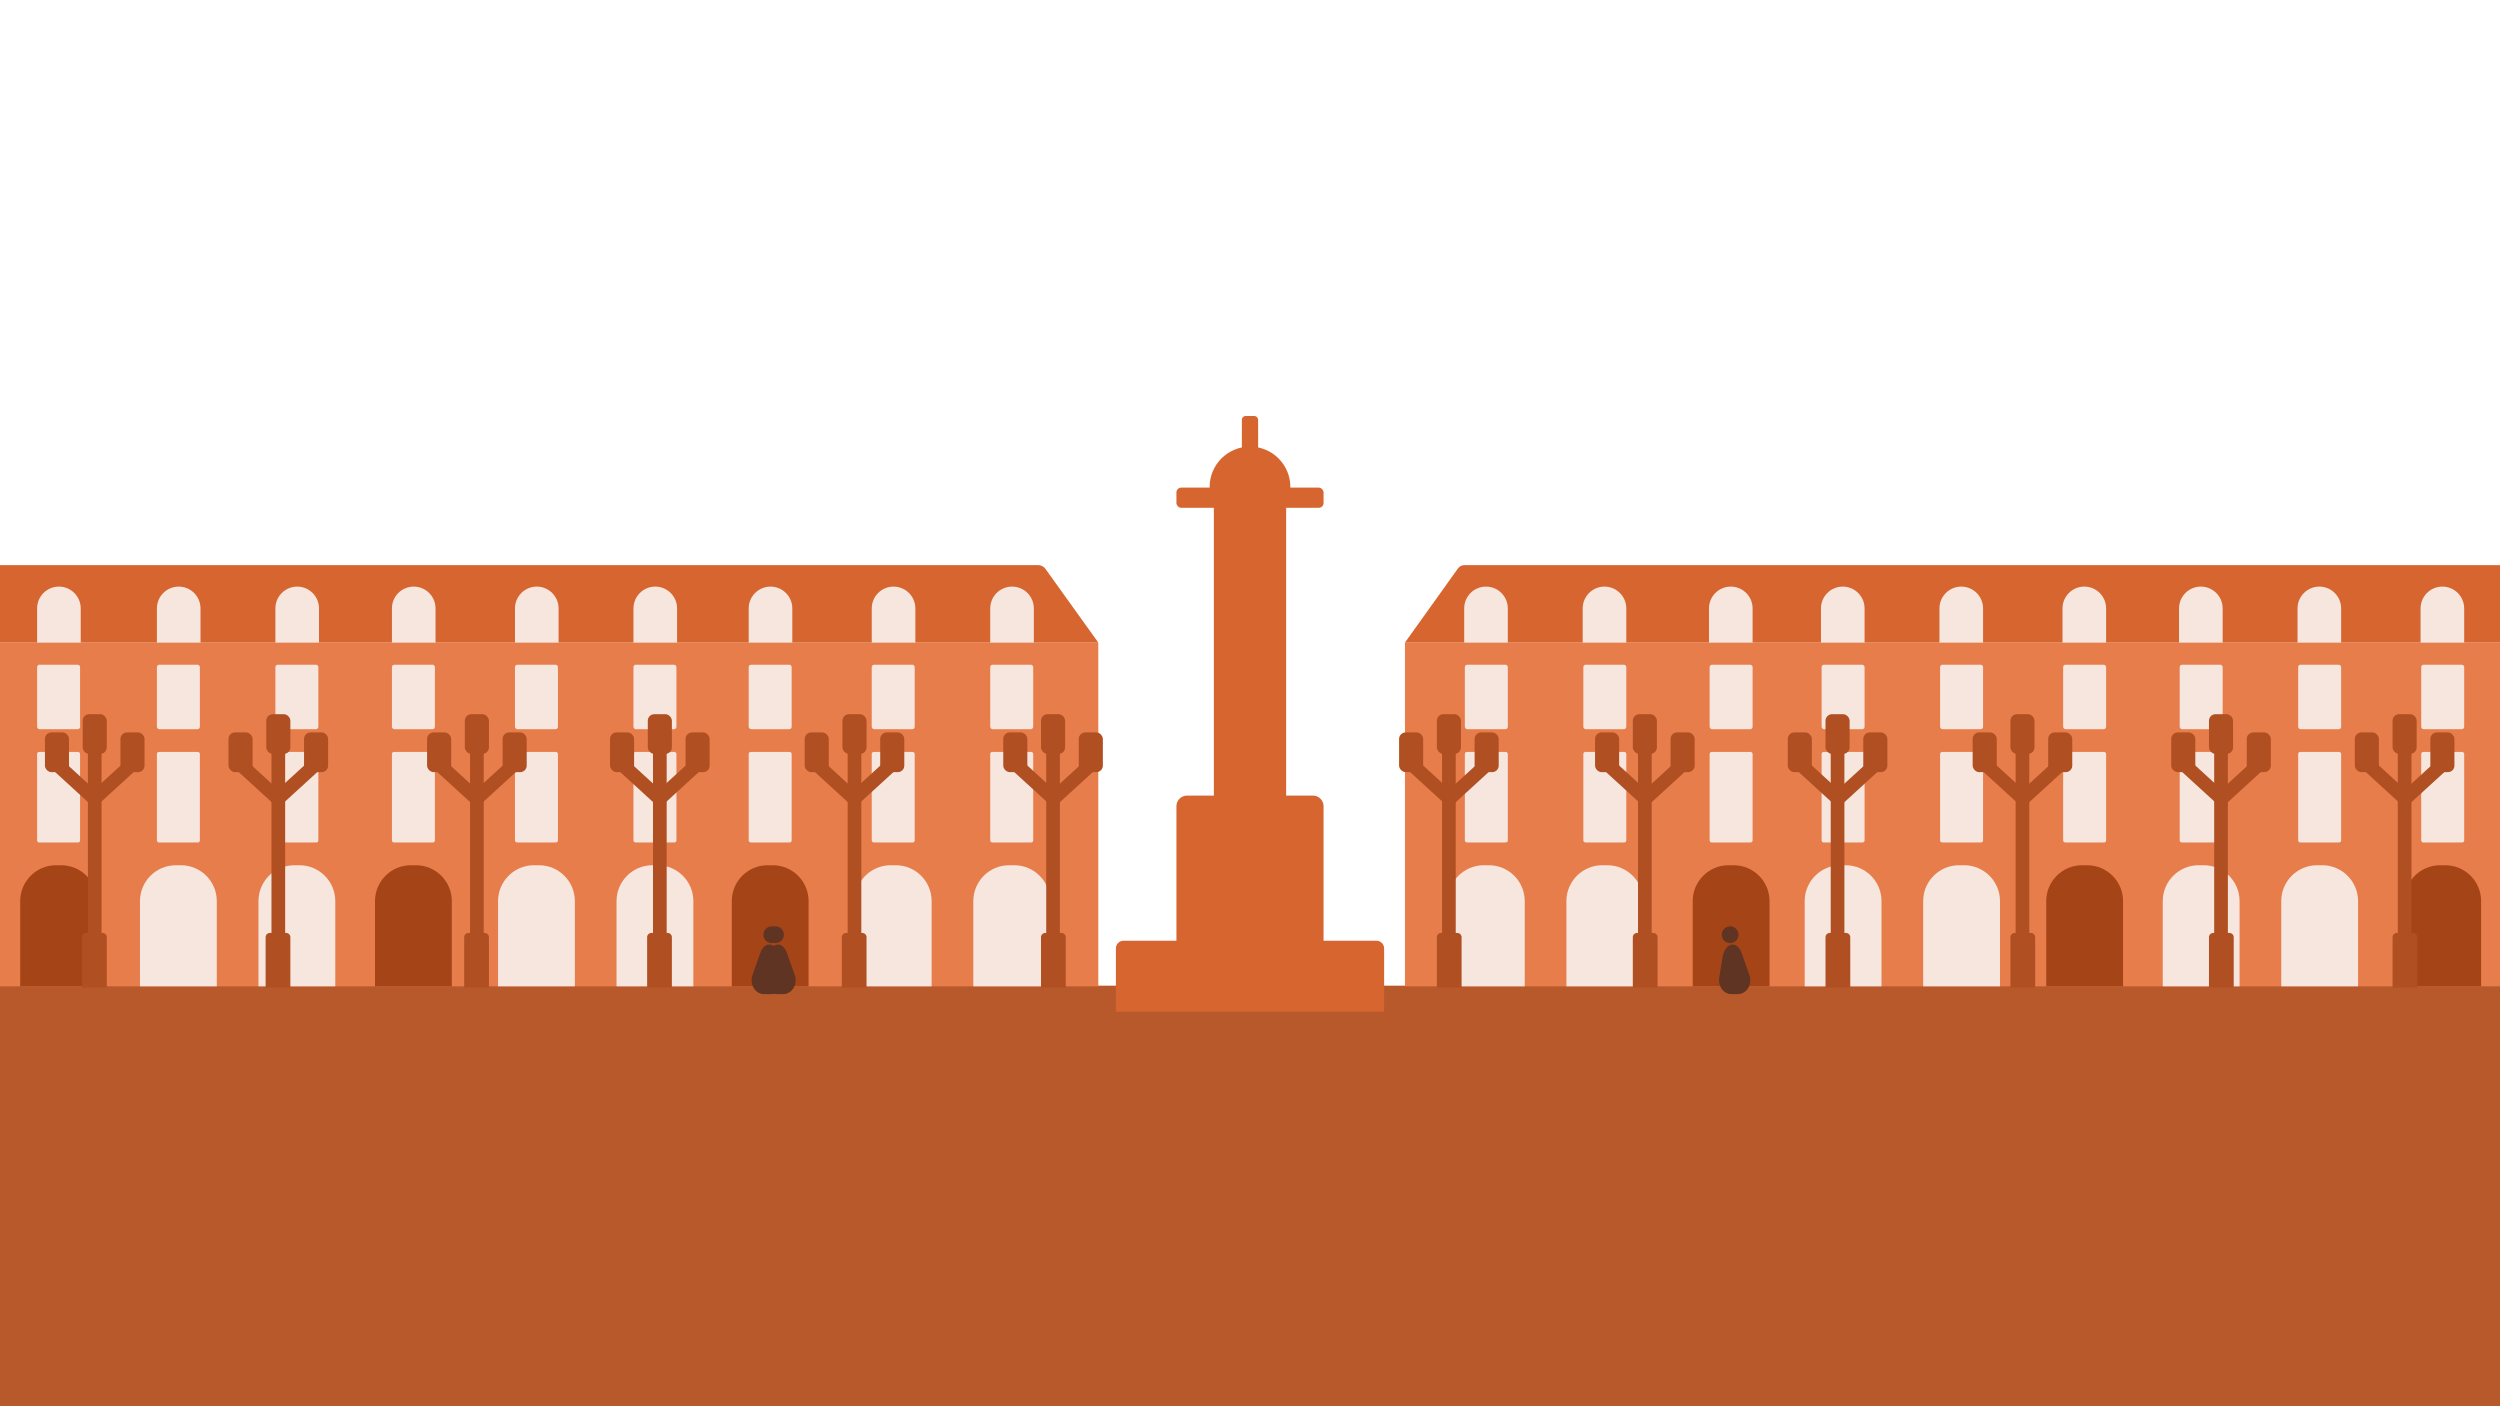 <?xml version="1.0" encoding="UTF-8"?>
<svg xmlns="http://www.w3.org/2000/svg" viewBox="0 0 3840 2160">
  <g id="tourStyles-move">
    <rect y="1514" width="3840" height="647" style="fill: #b8592c; stroke-width: 0px;"/>
    <rect x="2158" y="987" width="1682" height="528" style="fill: #e77d4b; stroke-width: 0px;"/>
    <rect y="987" width="1687" height="528" style="fill: #e77d4b; stroke-width: 0px;"/>
    <path d="M3840,868h-1590.67c-3.92,0-7.6,1.93-9.95,5.21-27.13,37.93-54.25,75.86-81.38,113.79h1682v-119Z" style="fill: #d6652f; stroke-width: 0px;"/>
    <path d="M0,868h1594.66c4.37,0,8.46,2.07,10.95,5.54,27.13,37.82,54.26,75.64,81.38,113.46H0v-119Z" style="fill: #d6652f; stroke-width: 0px;"/>
    <rect x="2250" y="1021" width="66" height="99" rx="3.61" ry="3.61" style="fill: #f6e6de; stroke-width: 0px;"/>
    <rect x="2250" y="1155" width="66" height="139" rx="3.01" ry="3.01" style="fill: #f6e6de; stroke-width: 0px;"/>
    <path d="M2279.07,1329h7.86c30.39,0,55.07,24.68,55.07,55.07v130.93h-118v-130.93c0-30.39,24.68-55.07,55.07-55.07Z" style="fill: #f6e6de; stroke-width: 0px;"/>
    <path d="M2282.5,901h0c18.49,0,33.5,15.01,33.5,33.5v52.5h-67v-52.5c0-18.49,15.01-33.5,33.5-33.5Z" style="fill: #f6e6de; stroke-width: 0px;"/>
    <rect x="2432" y="1021" width="66" height="99" rx="3.61" ry="3.61" style="fill: #f6e6de; stroke-width: 0px;"/>
    <rect x="2432" y="1155" width="66" height="139" rx="3.01" ry="3.01" style="fill: #f6e6de; stroke-width: 0px;"/>
    <path d="M2461.07,1329h7.86c30.39,0,55.07,24.68,55.07,55.07v130.93h-118v-130.93c0-30.39,24.68-55.07,55.07-55.07Z" style="fill: #f6e6de; stroke-width: 0px;"/>
    <path d="M2464.5,901h0c18.49,0,33.5,15.01,33.5,33.5v52.5h-67v-52.5c0-18.49,15.01-33.5,33.5-33.5Z" style="fill: #f6e6de; stroke-width: 0px;"/>
    <rect x="2626" y="1021" width="66" height="99" rx="3.61" ry="3.61" style="fill: #f6e6de; stroke-width: 0px;"/>
    <rect x="2626" y="1155" width="66" height="139" rx="3.01" ry="3.01" style="fill: #f6e6de; stroke-width: 0px;"/>
    <path d="M2655.07,1329h7.86c30.39,0,55.07,24.68,55.07,55.07v130.93h-118v-130.93c0-30.39,24.68-55.07,55.07-55.07Z" style="fill: #a54417; stroke-width: 0px;"/>
    <path d="M2658.5,901h0c18.49,0,33.5,15.01,33.5,33.5v52.5h-67v-52.5c0-18.49,15.01-33.5,33.5-33.5Z" style="fill: #f6e6de; stroke-width: 0px;"/>
    <rect x="2798" y="1021" width="66" height="99" rx="3.61" ry="3.61" style="fill: #f6e6de; stroke-width: 0px;"/>
    <rect x="2798" y="1155" width="66" height="139" rx="3.01" ry="3.01" style="fill: #f6e6de; stroke-width: 0px;"/>
    <path d="M2827.07,1329h7.86c30.39,0,55.07,24.68,55.07,55.07v130.93h-118v-130.93c0-30.39,24.68-55.07,55.07-55.07Z" style="fill: #f6e6de; stroke-width: 0px;"/>
    <path d="M2830.5,901h0c18.49,0,33.5,15.01,33.5,33.5v52.5h-67v-52.5c0-18.49,15.01-33.5,33.5-33.5Z" style="fill: #f6e6de; stroke-width: 0px;"/>
    <rect x="2980" y="1021" width="66" height="99" rx="3.61" ry="3.61" style="fill: #f6e6de; stroke-width: 0px;"/>
    <rect x="2980" y="1155" width="66" height="139" rx="3.01" ry="3.01" style="fill: #f6e6de; stroke-width: 0px;"/>
    <path d="M3009.07,1329h7.86c30.39,0,55.07,24.68,55.07,55.07v130.93h-118v-130.93c0-30.39,24.68-55.07,55.07-55.07Z" style="fill: #f6e6de; stroke-width: 0px;"/>
    <path d="M3012.5,901h0c18.49,0,33.5,15.01,33.5,33.5v52.5h-67v-52.5c0-18.49,15.01-33.5,33.5-33.5Z" style="fill: #f6e6de; stroke-width: 0px;"/>
    <rect x="3169" y="1021" width="66" height="99" rx="3.61" ry="3.61" style="fill: #f6e6de; stroke-width: 0px;"/>
    <rect x="3169" y="1155" width="66" height="139" rx="3.01" ry="3.01" style="fill: #f6e6de; stroke-width: 0px;"/>
    <path d="M3198.07,1329h7.86c30.39,0,55.07,24.68,55.07,55.07v130.93h-118v-130.93c0-30.39,24.68-55.07,55.07-55.07Z" style="fill: #a54417; stroke-width: 0px;"/>
    <path d="M3201.5,901h0c18.49,0,33.5,15.01,33.5,33.5v52.5h-67v-52.5c0-18.49,15.01-33.5,33.5-33.5Z" style="fill: #f6e6de; stroke-width: 0px;"/>
    <rect x="3348" y="1021" width="66" height="99" rx="3.61" ry="3.61" style="fill: #f6e6de; stroke-width: 0px;"/>
    <rect x="3348" y="1155" width="66" height="139" rx="3.01" ry="3.01" style="fill: #f6e6de; stroke-width: 0px;"/>
    <path d="M3377.07,1329h7.86c30.39,0,55.07,24.68,55.07,55.07v130.93h-118v-130.93c0-30.39,24.68-55.07,55.07-55.07Z" style="fill: #f6e6de; stroke-width: 0px;"/>
    <path d="M3380.5,901h0c18.49,0,33.5,15.01,33.5,33.5v52.5h-67v-52.5c0-18.49,15.01-33.5,33.5-33.5Z" style="fill: #f6e6de; stroke-width: 0px;"/>
    <rect x="3530" y="1021" width="66" height="99" rx="3.61" ry="3.61" style="fill: #f6e6de; stroke-width: 0px;"/>
    <rect x="3530" y="1155" width="66" height="139" rx="3.01" ry="3.01" style="fill: #f6e6de; stroke-width: 0px;"/>
    <path d="M3559.07,1329h7.86c30.39,0,55.07,24.68,55.07,55.07v130.93h-118v-130.93c0-30.39,24.68-55.07,55.07-55.07Z" style="fill: #f6e6de; stroke-width: 0px;"/>
    <path d="M3562.5,901h0c18.49,0,33.5,15.01,33.5,33.5v52.5h-67v-52.5c0-18.49,15.01-33.5,33.5-33.5Z" style="fill: #f6e6de; stroke-width: 0px;"/>
    <rect x="3719" y="1021" width="66" height="99" rx="3.61" ry="3.61" style="fill: #f6e6de; stroke-width: 0px;"/>
    <rect x="3719" y="1155" width="66" height="139" rx="3.01" ry="3.01" style="fill: #f6e6de; stroke-width: 0px;"/>
    <path d="M3748.07,1329h7.86c30.39,0,55.07,24.68,55.07,55.07v130.93h-118v-130.93c0-30.39,24.68-55.07,55.07-55.07Z" style="fill: #a54417; stroke-width: 0px;"/>
    <path d="M3751.5,901h0c18.49,0,33.5,15.01,33.5,33.5v52.5h-67v-52.5c0-18.49,15.01-33.5,33.5-33.5Z" style="fill: #f6e6de; stroke-width: 0px;"/>
    <rect x="1521" y="1021" width="66" height="99" rx="3.61" ry="3.61" transform="translate(3108 2141) rotate(180)" style="fill: #f6e6de; stroke-width: 0px;"/>
    <rect x="1521" y="1155" width="66" height="139" rx="3.01" ry="3.01" transform="translate(3108 2449) rotate(180)" style="fill: #f6e6de; stroke-width: 0px;"/>
    <path d="M1495,1329h118v130.93c0,30.39-24.68,55.07-55.07,55.07h-7.86c-30.39,0-55.07-24.68-55.07-55.07v-130.93h0Z" transform="translate(3108 2844) rotate(180)" style="fill: #f6e6de; stroke-width: 0px;"/>
    <path d="M1521,901h67v52.5c0,18.49-15.01,33.5-33.5,33.5h0c-18.49,0-33.5-15.01-33.5-33.5v-52.5h0Z" transform="translate(3109 1888) rotate(180)" style="fill: #f6e6de; stroke-width: 0px;"/>
    <rect x="1339" y="1021" width="66" height="99" rx="3.61" ry="3.61" transform="translate(2744 2141) rotate(180)" style="fill: #f6e6de; stroke-width: 0px;"/>
    <rect x="1339" y="1155" width="66" height="139" rx="3.01" ry="3.01" transform="translate(2744 2449) rotate(180)" style="fill: #f6e6de; stroke-width: 0px;"/>
    <path d="M1313,1329h118v130.93c0,30.39-24.68,55.07-55.07,55.07h-7.86c-30.39,0-55.07-24.68-55.07-55.07v-130.93h0Z" transform="translate(2744 2844) rotate(180)" style="fill: #f6e6de; stroke-width: 0px;"/>
    <path d="M1339,901h67v52.5c0,18.49-15.01,33.5-33.5,33.5h0c-18.49,0-33.5-15.01-33.5-33.5v-52.5h0Z" transform="translate(2745 1888) rotate(180)" style="fill: #f6e6de; stroke-width: 0px;"/>
    <rect x="1150" y="1021" width="66" height="99" rx="3.61" ry="3.61" transform="translate(2366 2141) rotate(180)" style="fill: #f6e6de; stroke-width: 0px;"/>
    <rect x="1150" y="1155" width="66" height="139" rx="3.01" ry="3.01" transform="translate(2366 2449) rotate(180)" style="fill: #f6e6de; stroke-width: 0px;"/>
    <path d="M1124,1329h118v130.93c0,30.39-24.68,55.07-55.07,55.07h-7.86c-30.39,0-55.07-24.68-55.07-55.07v-130.93h0Z" transform="translate(2366 2844) rotate(180)" style="fill: #a54417; stroke-width: 0px;"/>
    <path d="M1150,901h67v52.5c0,18.49-15.01,33.5-33.5,33.5h0c-18.49,0-33.5-15.01-33.5-33.5v-52.5h0Z" transform="translate(2367 1888) rotate(180)" style="fill: #f6e6de; stroke-width: 0px;"/>
    <rect x="973" y="1021" width="66" height="99" rx="3.61" ry="3.61" transform="translate(2012 2141) rotate(180)" style="fill: #f6e6de; stroke-width: 0px;"/>
    <rect x="973" y="1155" width="66" height="139" rx="3.01" ry="3.01" transform="translate(2012 2449) rotate(180)" style="fill: #f6e6de; stroke-width: 0px;"/>
    <path d="M947,1329h118v130.93c0,30.39-24.68,55.07-55.07,55.07h-7.86c-30.39,0-55.07-24.68-55.07-55.07v-130.93h0Z" transform="translate(2012 2844) rotate(180)" style="fill: #f6e6de; stroke-width: 0px;"/>
    <path d="M973,901h67v52.5c0,18.49-15.01,33.5-33.5,33.5h0c-18.49,0-33.5-15.01-33.5-33.5v-52.5h0Z" transform="translate(2013 1888) rotate(180)" style="fill: #f6e6de; stroke-width: 0px;"/>
    <rect x="791" y="1021" width="66" height="99" rx="3.61" ry="3.61" transform="translate(1648 2141) rotate(180)" style="fill: #f6e6de; stroke-width: 0px;"/>
    <rect x="791" y="1155" width="66" height="139" rx="3.01" ry="3.01" transform="translate(1648 2449) rotate(180)" style="fill: #f6e6de; stroke-width: 0px;"/>
    <path d="M765,1329h118v130.93c0,30.39-24.68,55.07-55.07,55.07h-7.86c-30.39,0-55.07-24.68-55.07-55.07v-130.93h0Z" transform="translate(1648 2844) rotate(180)" style="fill: #f6e6de; stroke-width: 0px;"/>
    <path d="M791,901h67v52.5c0,18.49-15.01,33.5-33.5,33.5h0c-18.49,0-33.5-15.01-33.5-33.5v-52.5h0Z" transform="translate(1649 1888) rotate(180)" style="fill: #f6e6de; stroke-width: 0px;"/>
    <rect x="602" y="1021" width="66" height="99" rx="3.61" ry="3.61" transform="translate(1270 2141) rotate(180)" style="fill: #f6e6de; stroke-width: 0px;"/>
    <rect x="602" y="1155" width="66" height="139" rx="3.01" ry="3.01" transform="translate(1270 2449) rotate(180)" style="fill: #f6e6de; stroke-width: 0px;"/>
    <path d="M576,1329h118v130.93c0,30.39-24.68,55.07-55.07,55.07h-7.86c-30.39,0-55.07-24.68-55.07-55.07v-130.93h0Z" transform="translate(1270 2844) rotate(180)" style="fill: #a54417; stroke-width: 0px;"/>
    <path d="M602,901h67v52.5c0,18.49-15.01,33.5-33.5,33.5h0c-18.49,0-33.5-15.01-33.5-33.5v-52.5h0Z" transform="translate(1271 1888) rotate(180)" style="fill: #f6e6de; stroke-width: 0px;"/>
    <rect x="423" y="1021" width="66" height="99" rx="3.61" ry="3.61" transform="translate(912 2141) rotate(180)" style="fill: #f6e6de; stroke-width: 0px;"/>
    <rect x="423" y="1155" width="66" height="139" rx="3.01" ry="3.01" transform="translate(912 2449) rotate(180)" style="fill: #f6e6de; stroke-width: 0px;"/>
    <path d="M397,1329h118v130.93c0,30.39-24.68,55.07-55.07,55.07h-7.86c-30.39,0-55.07-24.68-55.07-55.07v-130.93h0Z" transform="translate(912 2844) rotate(180)" style="fill: #f6e6de; stroke-width: 0px;"/>
    <path d="M423,901h67v52.5c0,18.49-15.01,33.5-33.5,33.5h0c-18.49,0-33.5-15.01-33.5-33.5v-52.5h0Z" transform="translate(913 1888) rotate(180)" style="fill: #f6e6de; stroke-width: 0px;"/>
    <rect x="241" y="1021" width="66" height="99" rx="3.61" ry="3.61" transform="translate(548 2141) rotate(180)" style="fill: #f6e6de; stroke-width: 0px;"/>
    <rect x="241" y="1155" width="66" height="139" rx="3.01" ry="3.01" transform="translate(548 2449) rotate(180)" style="fill: #f6e6de; stroke-width: 0px;"/>
    <path d="M215,1329h118v130.93c0,30.39-24.68,55.07-55.07,55.07h-7.86c-30.39,0-55.07-24.68-55.07-55.07v-130.93h0Z" transform="translate(548 2844) rotate(180)" style="fill: #f6e6de; stroke-width: 0px;"/>
    <path d="M241,901h67v52.5c0,18.49-15.01,33.5-33.5,33.5h0c-18.49,0-33.5-15.01-33.5-33.5v-52.5h0Z" transform="translate(549 1888) rotate(180)" style="fill: #f6e6de; stroke-width: 0px;"/>
    <rect x="57" y="1021" width="66" height="99" rx="3.61" ry="3.61" transform="translate(180 2141) rotate(180)" style="fill: #f6e6de; stroke-width: 0px;"/>
    <rect x="57" y="1155" width="66" height="139" rx="3.01" ry="3.01" transform="translate(180 2449) rotate(180)" style="fill: #f6e6de; stroke-width: 0px;"/>
    <path d="M31,1329h118v130.93c0,30.39-24.68,55.07-55.07,55.07h-7.86c-30.39,0-55.07-24.68-55.07-55.07v-130.93h0Z" transform="translate(180 2844) rotate(180)" style="fill: #a54417; stroke-width: 0px;"/>
    <path d="M57,901h67v52.5c0,18.49-15.01,33.5-33.5,33.5h0c-18.49,0-33.5-15.01-33.5-33.5v-52.5h0Z" transform="translate(181 1888) rotate(180)" style="fill: #f6e6de; stroke-width: 0px;"/>
  </g>
  <g id="tourStyles-fade-2">
    <path d="M1605.57,1433h24.86c3.63,0,6.57,2.94,6.57,6.57v77.43h-38v-77.43c0-3.63,2.94-6.57,6.57-6.57Z" style="fill: #b04f21; stroke-width: 0px;"/>
    <rect x="1607" y="1155" width="21" height="279" style="fill: #b04f21; stroke-width: 0px;"/>
    <rect x="1599" y="1097" width="37" height="61" rx="10.01" ry="10.01" style="fill: #b04f21; stroke-width: 0px;"/>
    <rect x="1579.14" y="1164.25" width="21" height="73.14" transform="translate(-369.29 1563.49) rotate(-47.56)" style="fill: #b04f21; stroke-width: 0px;"/>
    <rect x="1636.39" y="1163.95" width="21" height="73.14" transform="translate(1872.42 3226.01) rotate(-132.44)" style="fill: #b04f21; stroke-width: 0px;"/>
    <rect x="1657" y="1125" width="37" height="61" rx="10.01" ry="10.01" style="fill: #b04f21; stroke-width: 0px;"/>
    <rect x="1541" y="1125" width="37" height="61" rx="10.01" ry="10.01" style="fill: #b04f21; stroke-width: 0px;"/>
    <path d="M2213.57,1433h24.86c3.63,0,6.57,2.94,6.57,6.57v77.43h-38v-77.43c0-3.63,2.94-6.57,6.57-6.57Z" style="fill: #b04f21; stroke-width: 0px;"/>
    <rect x="2215" y="1155" width="21" height="279" style="fill: #b04f21; stroke-width: 0px;"/>
    <rect x="2207" y="1097" width="37" height="61" rx="10.01" ry="10.01" style="fill: #b04f21; stroke-width: 0px;"/>
    <rect x="2187.14" y="1164.25" width="21" height="73.14" transform="translate(-171.61 2012.15) rotate(-47.56)" style="fill: #b04f21; stroke-width: 0px;"/>
    <rect x="2244.39" y="1163.95" width="21" height="73.14" transform="translate(2890.74 3674.68) rotate(-132.44)" style="fill: #b04f21; stroke-width: 0px;"/>
    <rect x="2265" y="1125" width="37" height="61" rx="10.01" ry="10.01" style="fill: #b04f21; stroke-width: 0px;"/>
    <rect x="2149" y="1125" width="37" height="61" rx="10.01" ry="10.01" style="fill: #b04f21; stroke-width: 0px;"/>
    <path d="M2514.57,1433h24.86c3.63,0,6.57,2.94,6.57,6.57v77.43h-38v-77.43c0-3.63,2.94-6.57,6.57-6.57Z" style="fill: #b04f21; stroke-width: 0px;"/>
    <rect x="2516" y="1155" width="21" height="279" style="fill: #b04f21; stroke-width: 0px;"/>
    <rect x="2508" y="1097" width="37" height="61" rx="10.01" ry="10.01" style="fill: #b04f21; stroke-width: 0px;"/>
    <rect x="2488.14" y="1164.25" width="21" height="73.14" transform="translate(-73.74 2234.27) rotate(-47.56)" style="fill: #b04f21; stroke-width: 0px;"/>
    <rect x="2545.39" y="1163.95" width="21" height="73.14" transform="translate(3394.87 3896.8) rotate(-132.44)" style="fill: #b04f21; stroke-width: 0px;"/>
    <rect x="2566" y="1125" width="37" height="61" rx="10.01" ry="10.01" style="fill: #b04f21; stroke-width: 0px;"/>
    <rect x="2450" y="1125" width="37" height="61" rx="10.01" ry="10.01" style="fill: #b04f21; stroke-width: 0px;"/>
    <path d="M2810.57,1433h24.86c3.63,0,6.57,2.94,6.57,6.57v77.43h-38v-77.43c0-3.63,2.94-6.57,6.57-6.57Z" style="fill: #b04f21; stroke-width: 0px;"/>
    <rect x="2812" y="1155" width="21" height="279" style="fill: #b04f21; stroke-width: 0px;"/>
    <rect x="2804" y="1097" width="37" height="61" rx="10.01" ry="10.01" style="fill: #b04f21; stroke-width: 0px;"/>
    <rect x="2784.14" y="1164.25" width="21" height="73.14" transform="translate(22.5 2452.7) rotate(-47.56)" style="fill: #b04f21; stroke-width: 0px;"/>
    <rect x="2841.39" y="1163.95" width="21" height="73.14" transform="translate(3890.63 4115.23) rotate(-132.44)" style="fill: #b04f21; stroke-width: 0px;"/>
    <rect x="2862" y="1125" width="37" height="61" rx="10.01" ry="10.01" style="fill: #b04f21; stroke-width: 0px;"/>
    <rect x="2746" y="1125" width="37" height="61" rx="10.01" ry="10.01" style="fill: #b04f21; stroke-width: 0px;"/>
    <path d="M3094.57,1433h24.86c3.63,0,6.57,2.94,6.57,6.57v77.43h-38v-77.43c0-3.63,2.94-6.57,6.57-6.57Z" style="fill: #b04f21; stroke-width: 0px;"/>
    <rect x="3096" y="1155" width="21" height="279" style="fill: #b04f21; stroke-width: 0px;"/>
    <rect x="3088" y="1097" width="37" height="61" rx="10.01" ry="10.01" style="fill: #b04f21; stroke-width: 0px;"/>
    <rect x="3068.14" y="1164.25" width="21" height="73.14" transform="translate(114.83 2662.28) rotate(-47.56)" style="fill: #b04f21; stroke-width: 0px;"/>
    <rect x="3125.39" y="1163.95" width="21" height="73.14" transform="translate(4366.3 4324.8) rotate(-132.44)" style="fill: #b04f21; stroke-width: 0px;"/>
    <rect x="3146" y="1125" width="37" height="61" rx="10.01" ry="10.01" style="fill: #b04f21; stroke-width: 0px;"/>
    <rect x="3030" y="1125" width="37" height="61" rx="10.01" ry="10.01" style="fill: #b04f21; stroke-width: 0px;"/>
    <path d="M3399.57,1433h24.86c3.63,0,6.57,2.94,6.57,6.57v77.43h-38v-77.43c0-3.63,2.94-6.57,6.57-6.57Z" style="fill: #b04f21; stroke-width: 0px;"/>
    <rect x="3401" y="1155" width="21" height="279" style="fill: #b04f21; stroke-width: 0px;"/>
    <rect x="3393" y="1097" width="37" height="61" rx="10.01" ry="10.01" style="fill: #b04f21; stroke-width: 0px;"/>
    <rect x="3373.14" y="1164.25" width="21" height="73.14" transform="translate(214 2887.35) rotate(-47.56)" style="fill: #b04f21; stroke-width: 0px;"/>
    <rect x="3430.39" y="1163.95" width="21" height="73.14" transform="translate(4877.13 4549.88) rotate(-132.44)" style="fill: #b04f21; stroke-width: 0px;"/>
    <rect x="3451" y="1125" width="37" height="61" rx="10.01" ry="10.01" style="fill: #b04f21; stroke-width: 0px;"/>
    <rect x="3335" y="1125" width="37" height="61" rx="10.01" ry="10.01" style="fill: #b04f21; stroke-width: 0px;"/>
    <path d="M3681.57,1433h24.86c3.63,0,6.57,2.94,6.57,6.57v77.43h-38v-77.43c0-3.63,2.94-6.57,6.57-6.57Z" style="fill: #b04f21; stroke-width: 0px;"/>
    <rect x="3683" y="1155" width="21" height="279" style="fill: #b04f21; stroke-width: 0px;"/>
    <rect x="3675" y="1097" width="37" height="61" rx="10.01" ry="10.01" style="fill: #b04f21; stroke-width: 0px;"/>
    <rect x="3655.14" y="1164.25" width="21" height="73.14" transform="translate(305.69 3095.45) rotate(-47.56)" style="fill: #b04f21; stroke-width: 0px;"/>
    <rect x="3712.39" y="1163.95" width="21" height="73.14" transform="translate(5349.44 4757.98) rotate(-132.44)" style="fill: #b04f21; stroke-width: 0px;"/>
    <rect x="3733" y="1125" width="37" height="61" rx="10.01" ry="10.01" style="fill: #b04f21; stroke-width: 0px;"/>
    <rect x="3617" y="1125" width="37" height="61" rx="10.01" ry="10.01" style="fill: #b04f21; stroke-width: 0px;"/>
    <path d="M1293,1433h38v77.43c0,3.63-2.94,6.57-6.57,6.57h-24.86c-3.63,0-6.57-2.94-6.57-6.57v-77.43h0Z" transform="translate(2624 2950) rotate(180)" style="fill: #b04f21; stroke-width: 0px;"/>
    <rect x="1302" y="1155" width="21" height="279" transform="translate(2625 2589) rotate(180)" style="fill: #b04f21; stroke-width: 0px;"/>
    <rect x="1294" y="1097" width="37" height="61" rx="10.01" ry="10.01" transform="translate(2625 2255) rotate(180)" style="fill: #b04f21; stroke-width: 0px;"/>
    <rect x="1329.86" y="1164.25" width="21" height="73.14" transform="translate(1358.79 3000.32) rotate(-132.44)" style="fill: #b04f21; stroke-width: 0px;"/>
    <rect x="1272.61" y="1163.95" width="21" height="73.14" transform="translate(-468.73 1337.18) rotate(-47.56)" style="fill: #b04f21; stroke-width: 0px;"/>
    <rect x="1236" y="1125" width="37" height="61" rx="10.01" ry="10.01" transform="translate(2509 2311) rotate(180)" style="fill: #b04f21; stroke-width: 0px;"/>
    <rect x="1352" y="1125" width="37" height="61" rx="10.01" ry="10.01" transform="translate(2741 2311) rotate(180)" style="fill: #b04f21; stroke-width: 0px;"/>
    <path d="M994,1433h38v77.43c0,3.63-2.94,6.57-6.57,6.57h-24.86c-3.63,0-6.57-2.94-6.57-6.57v-77.43h0Z" transform="translate(2026 2950) rotate(180)" style="fill: #b04f21; stroke-width: 0px;"/>
    <rect x="1003" y="1155" width="21" height="279" transform="translate(2027 2589) rotate(180)" style="fill: #b04f21; stroke-width: 0px;"/>
    <rect x="995" y="1097" width="37" height="61" rx="10.01" ry="10.01" transform="translate(2027 2255) rotate(180)" style="fill: #b04f21; stroke-width: 0px;"/>
    <rect x="1030.86" y="1164.25" width="21" height="73.14" transform="translate(858 2779.68) rotate(-132.44)" style="fill: #b04f21; stroke-width: 0px;"/>
    <rect x="973.61" y="1163.95" width="21" height="73.14" transform="translate(-565.94 1116.54) rotate(-47.56)" style="fill: #b04f21; stroke-width: 0px;"/>
    <rect x="937" y="1125" width="37" height="61" rx="10.01" ry="10.01" transform="translate(1911 2311) rotate(180)" style="fill: #b04f21; stroke-width: 0px;"/>
    <rect x="1053" y="1125" width="37" height="61" rx="10.01" ry="10.01" transform="translate(2143 2311) rotate(180)" style="fill: #b04f21; stroke-width: 0px;"/>
    <path d="M713,1433h38v77.43c0,3.63-2.94,6.57-6.57,6.57h-24.86c-3.63,0-6.57-2.94-6.57-6.57v-77.43h0Z" transform="translate(1464 2950) rotate(180)" style="fill: #b04f21; stroke-width: 0px;"/>
    <rect x="722" y="1155" width="21" height="279" transform="translate(1465 2589) rotate(180)" style="fill: #b04f21; stroke-width: 0px;"/>
    <rect x="714" y="1097" width="37" height="61" rx="10.01" ry="10.01" transform="translate(1465 2255) rotate(180)" style="fill: #b04f21; stroke-width: 0px;"/>
    <rect x="749.86" y="1164.25" width="21" height="73.14" transform="translate(387.37 2572.32) rotate(-132.44)" style="fill: #b04f21; stroke-width: 0px;"/>
    <rect x="692.61" y="1163.95" width="21" height="73.14" transform="translate(-657.31 909.18) rotate(-47.56)" style="fill: #b04f21; stroke-width: 0px;"/>
    <rect x="656" y="1125" width="37" height="61" rx="10.01" ry="10.01" transform="translate(1349 2311) rotate(180)" style="fill: #b04f21; stroke-width: 0px;"/>
    <rect x="772" y="1125" width="37" height="61" rx="10.01" ry="10.01" transform="translate(1581 2311) rotate(180)" style="fill: #b04f21; stroke-width: 0px;"/>
    <path d="M408,1433h38v77.43c0,3.63-2.94,6.57-6.57,6.57h-24.86c-3.63,0-6.57-2.94-6.57-6.57v-77.43h0Z" transform="translate(854 2950) rotate(180)" style="fill: #b04f21; stroke-width: 0px;"/>
    <rect x="417" y="1155" width="21" height="279" transform="translate(855 2589) rotate(180)" style="fill: #b04f21; stroke-width: 0px;"/>
    <rect x="409" y="1097" width="37" height="61" rx="10.01" ry="10.01" transform="translate(855 2255) rotate(180)" style="fill: #b04f21; stroke-width: 0px;"/>
    <rect x="444.86" y="1164.25" width="21" height="73.14" transform="translate(-123.47 2347.25) rotate(-132.44)" style="fill: #b04f21; stroke-width: 0px;"/>
    <rect x="387.61" y="1163.95" width="21" height="73.14" transform="translate(-756.47 684.11) rotate(-47.56)" style="fill: #b04f21; stroke-width: 0px;"/>
    <rect x="351" y="1125" width="37" height="61" rx="10.01" ry="10.01" transform="translate(739 2311) rotate(180)" style="fill: #b04f21; stroke-width: 0px;"/>
    <rect x="467" y="1125" width="37" height="61" rx="10.01" ry="10.01" transform="translate(971 2311) rotate(180)" style="fill: #b04f21; stroke-width: 0px;"/>
    <path d="M126,1433h38v77.43c0,3.63-2.94,6.57-6.57,6.57h-24.86c-3.63,0-6.57-2.94-6.57-6.57v-77.43h0Z" transform="translate(290 2950) rotate(180)" style="fill: #b04f21; stroke-width: 0px;"/>
    <rect x="135" y="1155" width="21" height="279" transform="translate(291 2589) rotate(180)" style="fill: #b04f21; stroke-width: 0px;"/>
    <rect x="127" y="1097" width="37" height="61" rx="10.01" ry="10.01" transform="translate(291 2255) rotate(180)" style="fill: #b04f21; stroke-width: 0px;"/>
    <rect x="162.86" y="1164.25" width="21" height="73.14" transform="translate(-595.78 2139.15) rotate(-132.44)" style="fill: #b04f21; stroke-width: 0px;"/>
    <rect x="105.61" y="1163.95" width="21" height="73.14" transform="translate(-848.16 476.01) rotate(-47.56)" style="fill: #b04f21; stroke-width: 0px;"/>
    <rect x="69" y="1125" width="37" height="61" rx="10.01" ry="10.01" transform="translate(175 2311) rotate(180)" style="fill: #b04f21; stroke-width: 0px;"/>
    <rect x="185" y="1125" width="37" height="61" rx="10.01" ry="10.01" transform="translate(407 2311) rotate(180)" style="fill: #b04f21; stroke-width: 0px;"/>
  </g>
  <g id="tourStyles-fade-3">
    <g id="tourStyles-fade-3-animation">
      <g id="tourPages-fade-3">
        <g id="tourPages-fade-3-animation">
          <circle cx="2657.51" cy="1435.73" r="12.88" style="fill: #603423; stroke-width: 0px;"/>
          <path d="M2645.8,1470.66l-5.11,31.17c-2.15,13.1,6.85,25.17,18.76,25.17h9.95c13.45,0,22.67-15.15,17.75-29.14l-4.86-13.79-7.04-19.99c-7.24-20.58-25.68-16.46-29.45,6.58Z" style="fill: #603423; stroke-width: 0px;"/>
        </g>
      </g>
    </g>
  </g>
  <g id="tourStyles-fade-4">
    <g id="tourStyles-fade-4-animation">
      <g id="tourPages-fade-3-2" data-name="tourPages-fade-3">
        <g id="tourPages-fade-3-animation-2" data-name="tourPages-fade-3-animation">
          <circle cx="1185.43" cy="1435.73" r="12.88" style="fill: #603423; stroke-width: 0px;"/>
          <path d="M1197.14,1470.66l5.11,31.17c2.15,13.1-6.85,25.17-18.76,25.17h-9.95c-13.45,0-22.67-15.15-17.75-29.14l4.86-13.79,7.04-19.99c7.24-20.58,25.68-16.46,29.45,6.58Z" style="fill: #603423; stroke-width: 0px;"/>
        </g>
      </g>
    </g>
  </g>
  <g id="tourStyles-fade-5">
    <g id="tourStyles-fade-5-animation">
      <g id="tourPages-fade-3-3" data-name="tourPages-fade-3">
        <g id="tourPages-fade-3-animation-3" data-name="tourPages-fade-3-animation">
          <circle cx="1191.18" cy="1435.73" r="12.88" style="fill: #603423; stroke-width: 0px;"/>
          <path d="M1179.47,1470.66l-5.11,31.17c-2.15,13.1,6.85,25.17,18.76,25.17h9.95c13.45,0,22.67-15.15,17.75-29.14l-4.86-13.79-7.04-19.99c-7.24-20.58-25.68-16.46-29.45,6.58Z" style="fill: #603423; stroke-width: 0px;"/>
        </g>
      </g>
    </g>
  </g>
  <g id="tourStyles-fade-1">
    <g>
      <path d="M1725.7,1445h388.61c6.46,0,11.7,5.24,11.7,11.7v97.3h-412v-97.3c0-6.46,5.24-11.7,11.7-11.7Z" style="fill: #d6652f; stroke-width: 0px;"/>
      <path d="M1823.3,1222h193.4c9,0,16.3,7.3,16.3,16.3v209.7h-226v-209.7c0-9,7.3-16.3,16.3-16.3Z" style="fill: #d6652f; stroke-width: 0px;"/>
      <rect x="1864.5" y="779" width="111" height="445" style="fill: #d6652f; stroke-width: 0px;"/>
      <rect x="1807" y="749" width="226" height="31" rx="7.36" ry="7.36" style="fill: #d6652f; stroke-width: 0px;"/>
      <rect x="1907.5" y="639" width="25" height="64" rx="5.78" ry="5.78" style="fill: #d6652f; stroke-width: 0px;"/>
      <circle cx="1920" cy="748" r="62" style="fill: #d6652f; stroke-width: 0px;"/>
    </g>
  </g>
</svg>